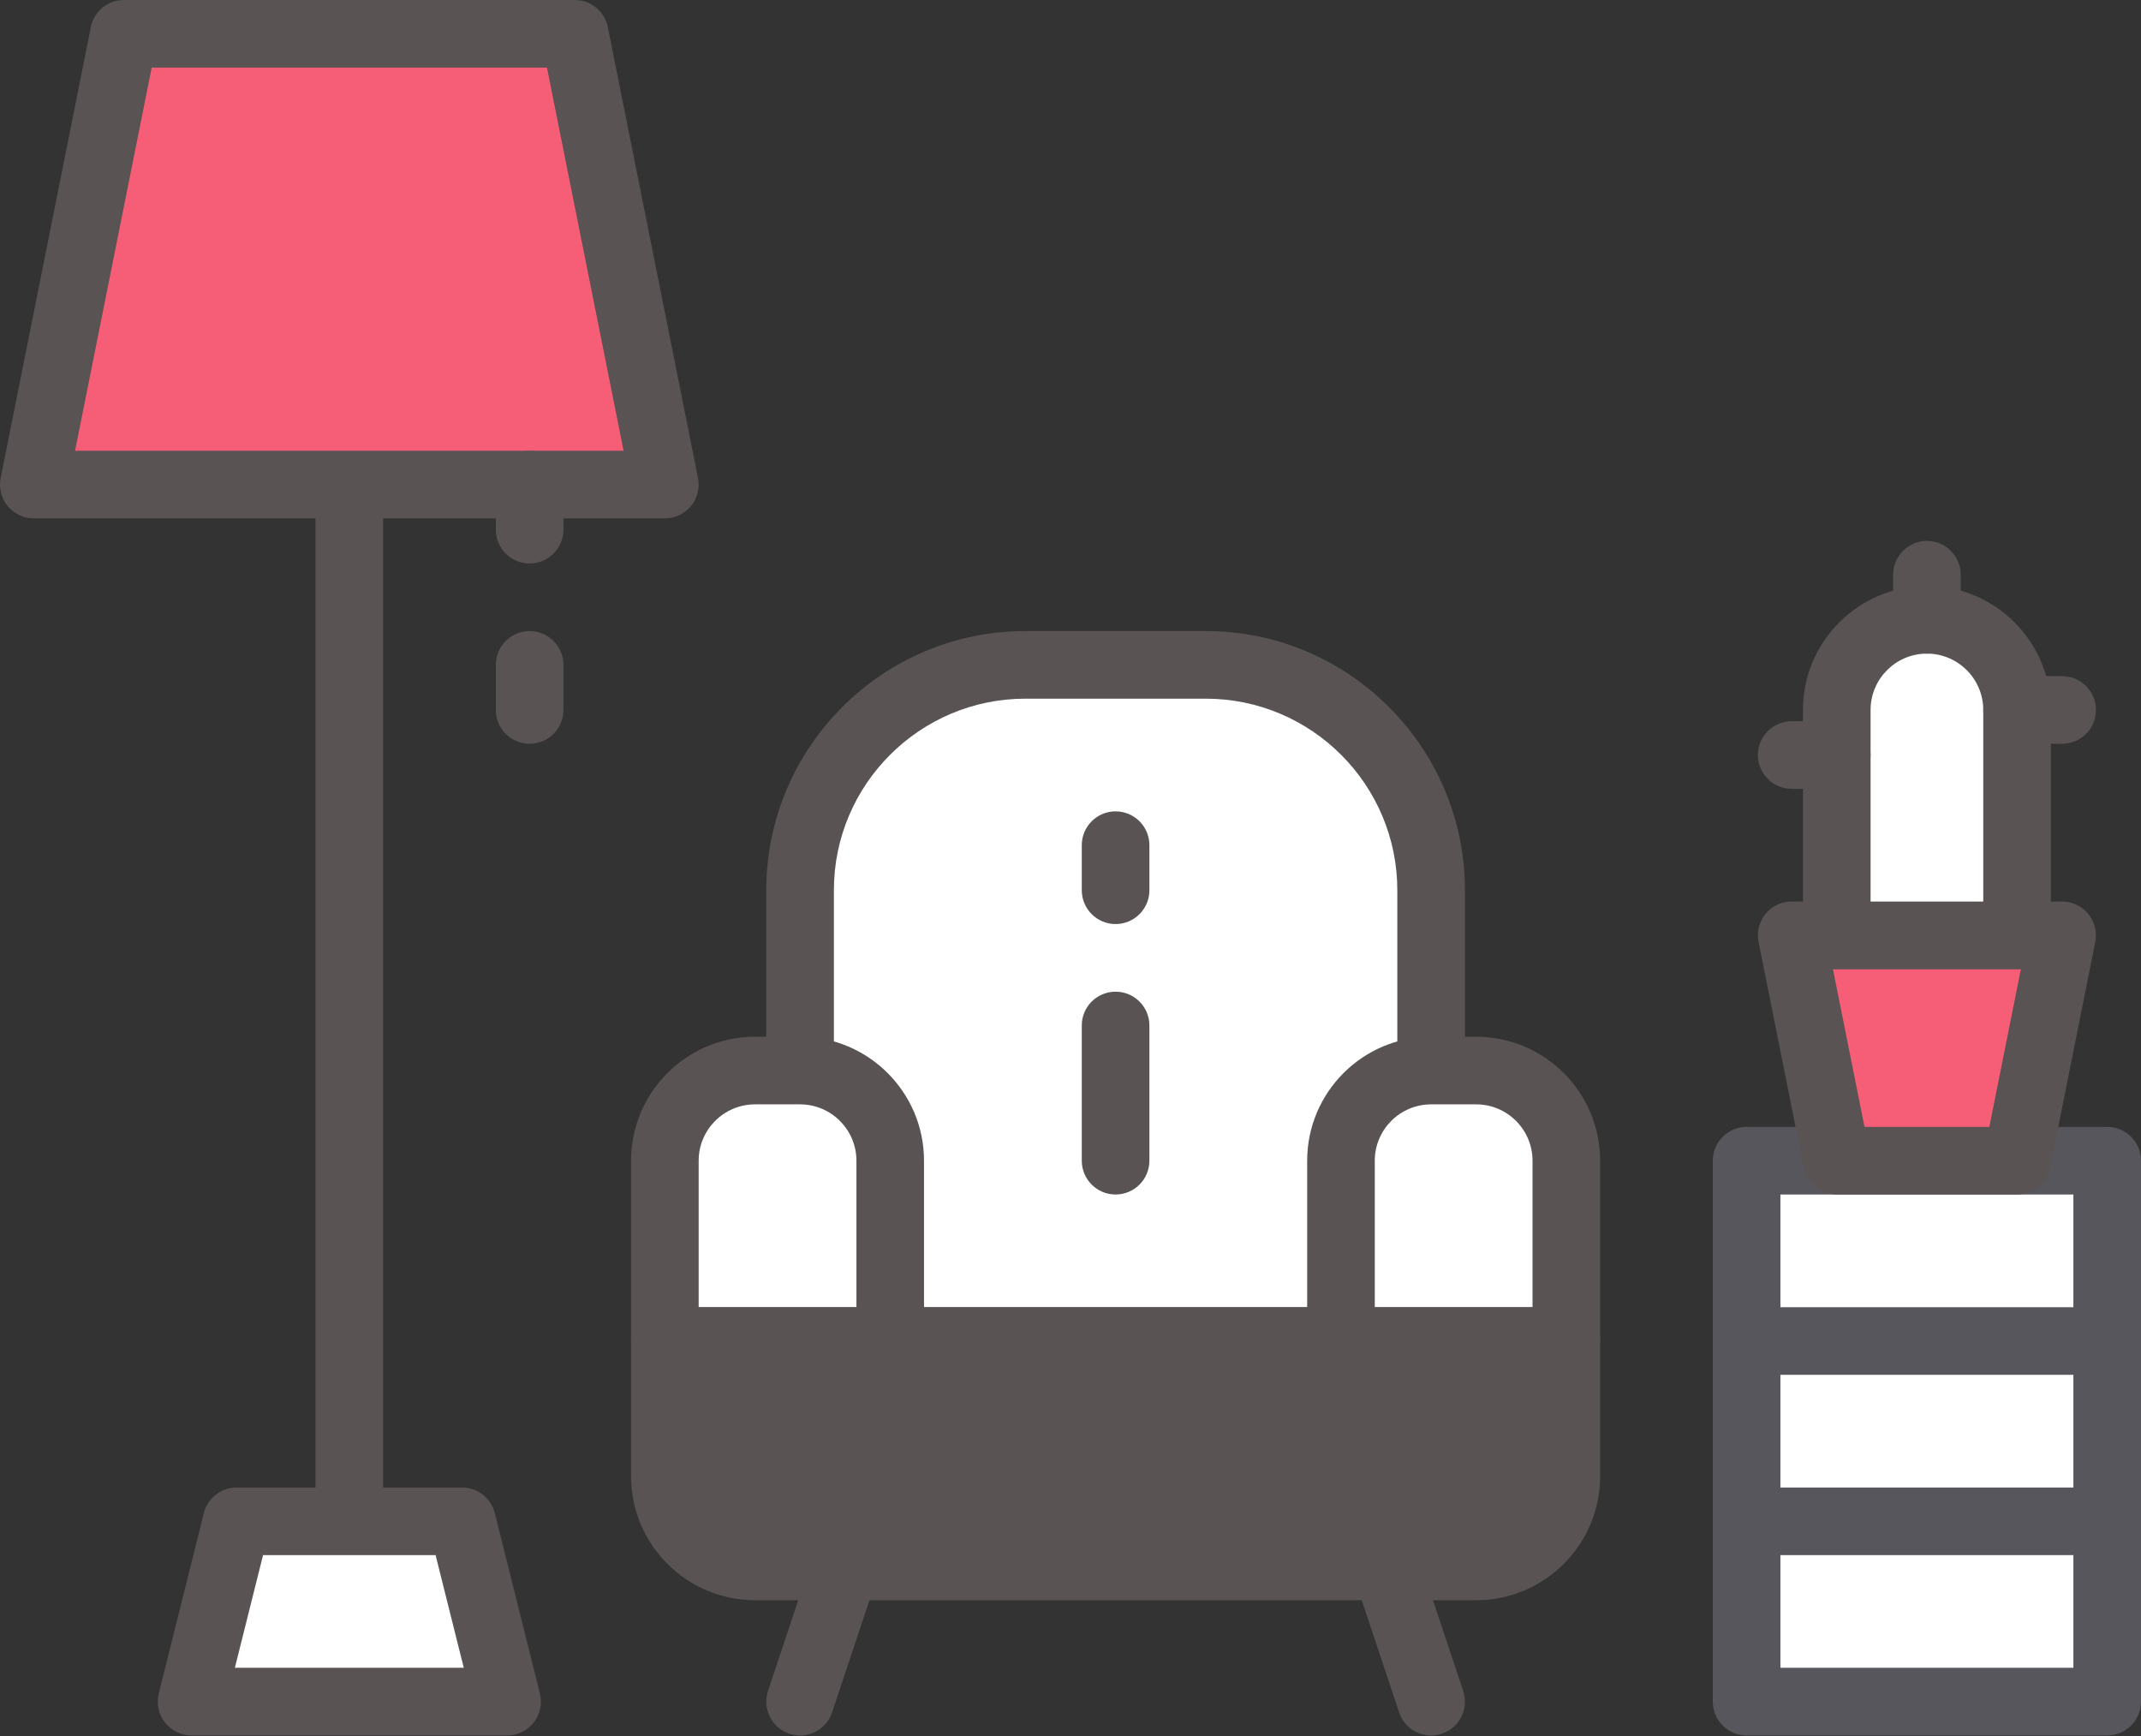 <svg width="74" height="60" viewBox="0 0 74 60" fill="none" xmlns="http://www.w3.org/2000/svg">
<rect x="0" y="0" width="74" height="60" fill="#333333" stroke="none"/>
<path d="M27.653 59.98C27.532 59.98 27.407 59.96 27.284 59.919C26.67 59.716 26.341 59.054 26.546 58.441L28.104 53.768C28.307 53.156 28.968 52.824 29.58 53.03C30.194 53.232 30.523 53.895 30.319 54.507L28.761 59.18C28.6 59.671 28.143 59.98 27.653 59.98Z" fill="#595354"/>
<path d="M49.464 59.98C48.974 59.98 48.518 59.671 48.356 59.18L46.799 54.507C46.594 53.895 46.923 53.232 47.537 53.03C48.15 52.824 48.812 53.156 49.014 53.768L50.572 58.441C50.776 59.054 50.447 59.716 49.833 59.919C49.71 59.96 49.586 59.98 49.464 59.98Z" fill="#595354"/>
<path d="M35.442 22.979C31.139 22.979 27.652 26.465 27.652 30.769V46.348H49.463V30.769C49.463 26.465 45.976 22.979 41.673 22.979H35.442Z" fill="white"/>
<path d="M28.822 45.179H48.296V30.768C48.296 27.116 45.326 24.147 41.675 24.147H35.443C31.792 24.147 28.822 27.116 28.822 30.768V45.179ZM49.464 47.516H27.654C27.008 47.516 26.485 46.992 26.485 46.348V30.768C26.485 25.828 30.505 21.81 35.443 21.81H41.675C46.613 21.81 50.633 25.828 50.633 30.768V46.348C50.633 46.992 50.109 47.516 49.464 47.516Z" fill="#595354"/>
<path d="M30.768 46.348H22.979V40.116C22.979 38.396 24.373 37 26.094 37H27.652C29.373 37 30.768 38.396 30.768 40.116V46.348Z" fill="white"/>
<path d="M24.148 45.179H29.601V40.116C29.601 39.042 28.727 38.169 27.653 38.169H26.095C25.021 38.169 24.148 39.042 24.148 40.116V45.179ZM30.769 47.516H22.98C22.335 47.516 21.811 46.992 21.811 46.348V40.116C21.811 37.754 23.733 35.831 26.095 35.831H27.653C30.016 35.831 31.937 37.754 31.937 40.116V46.348C31.937 46.992 31.414 47.516 30.769 47.516Z" fill="#595354"/>
<path d="M54.137 46.348H46.347V40.116C46.347 38.396 47.742 37 49.464 37H51.021C52.742 37 54.137 38.396 54.137 40.116V46.348Z" fill="white"/>
<path d="M47.517 45.179H52.969V40.116C52.969 39.042 52.096 38.169 51.022 38.169H49.464C48.39 38.169 47.517 39.042 47.517 40.116V45.179ZM54.138 47.516H46.348C45.703 47.516 45.18 46.992 45.18 46.348V40.116C45.18 37.754 47.102 35.831 49.464 35.831H51.022C53.385 35.831 55.306 37.754 55.306 40.116V46.348C55.306 46.992 54.783 47.516 54.138 47.516Z" fill="#595354"/>
<path d="M51.021 54.138H26.094C24.373 54.138 22.979 52.741 22.979 51.022V46.348H54.137V51.022C54.137 52.741 52.742 54.138 51.021 54.138Z" fill="#595354"/>
<path d="M24.148 47.516V51.022C24.148 52.095 25.021 52.969 26.095 52.969H51.022C52.096 52.969 52.969 52.095 52.969 51.022V47.516H24.148ZM51.022 55.306H26.095C23.733 55.306 21.811 53.383 21.811 51.022V46.348C21.811 45.703 22.335 45.18 22.98 45.18H54.138C54.783 45.18 55.306 45.703 55.306 46.348V51.022C55.306 53.383 53.385 55.306 51.022 55.306Z" fill="#595354"/>
<path d="M38.558 31.937C37.913 31.937 37.39 31.414 37.39 30.769V29.211C37.39 28.566 37.913 28.042 38.558 28.042C39.203 28.042 39.727 28.566 39.727 29.211V30.769C39.727 31.414 39.203 31.937 38.558 31.937ZM38.558 41.284C37.913 41.284 37.39 40.761 37.39 40.116V35.442C37.39 34.797 37.913 34.274 38.558 34.274C39.203 34.274 39.727 34.797 39.727 35.442V40.116C39.727 40.761 39.203 41.284 38.558 41.284Z" fill="#595354"/>
<path d="M12.074 53.748C11.429 53.748 10.905 53.225 10.905 52.58V1.168C10.905 0.523 11.429 -2.38105e-05 12.074 -2.38105e-05C12.719 -2.38105e-05 13.242 0.523 13.242 1.168V52.58C13.242 53.225 12.719 53.748 12.074 53.748Z" fill="#595354"/>
<path d="M1.169 16.748H22.979L19.863 1.169H4.284L1.169 16.748Z" fill="#F65D77"/>
<path d="M2.594 15.579H21.554L18.905 2.337H5.243L2.594 15.579ZM22.979 17.916H1.168C0.818 17.916 0.487 17.758 0.264 17.489C0.042 17.218 -0.046 16.861 0.023 16.519L3.139 0.94C3.247 0.393 3.728 -0 4.284 -0H19.863C20.42 -0 20.901 0.393 21.009 0.94L24.125 16.519C24.193 16.861 24.105 17.218 23.883 17.489C23.661 17.758 23.329 17.916 22.979 17.916Z" fill="#595354"/>
<path d="M15.969 52.58H8.179L6.621 58.812H17.526L15.969 52.58Z" fill="white"/>
<path d="M8.118 57.642H16.03L15.056 53.748H9.092L8.118 57.642ZM17.527 59.98H6.621C6.262 59.98 5.921 59.814 5.699 59.531C5.479 59.247 5.401 58.876 5.488 58.528L7.046 52.296C7.175 51.775 7.644 51.411 8.179 51.411H15.969C16.505 51.411 16.973 51.775 17.102 52.296L18.66 58.528C18.747 58.876 18.669 59.247 18.449 59.531C18.227 59.814 17.886 59.98 17.527 59.98Z" fill="#595354"/>
<path d="M18.305 19.474C17.661 19.474 17.137 18.951 17.137 18.306V16.748C17.137 16.103 17.661 15.579 18.305 15.579C18.951 15.579 19.474 16.103 19.474 16.748V18.306C19.474 18.951 18.951 19.474 18.305 19.474ZM18.305 25.706C17.661 25.706 17.137 25.183 17.137 24.538V22.979C17.137 22.334 17.661 21.811 18.305 21.811C18.951 21.811 19.474 22.334 19.474 22.979V24.538C19.474 25.183 18.951 25.706 18.305 25.706Z" fill="#595354"/>
<path d="M60.369 58.812H72.833V40.117H60.369V58.812Z" fill="white"/>
<path d="M61.537 57.642H71.663V41.284H61.537V57.642ZM72.832 59.98H60.368C59.724 59.98 59.2 59.456 59.2 58.811V40.116C59.2 39.471 59.724 38.948 60.368 38.948H72.832C73.477 38.948 74 39.471 74 40.116V58.811C74 59.456 73.477 59.98 72.832 59.98Z" fill="#57565C"/>
<path d="M72.832 53.748H60.368C59.724 53.748 59.2 53.225 59.2 52.58C59.2 51.934 59.724 51.411 60.368 51.411H72.832C73.477 51.411 74 51.934 74 52.58C74 53.225 73.477 53.748 72.832 53.748Z" fill="#57565C"/>
<path d="M72.832 47.516H60.368C59.724 47.516 59.2 46.992 59.2 46.348C59.2 45.702 59.724 45.179 60.368 45.179H72.832C73.477 45.179 74 45.702 74 46.348C74 46.992 73.477 47.516 72.832 47.516Z" fill="#57565C"/>
<path d="M69.716 40.116H63.485L61.927 32.327H71.274L69.716 40.116Z" fill="#F65D77"/>
<path d="M64.443 38.948H68.758L69.849 33.495H63.352L64.443 38.948ZM69.716 41.284H63.484C62.928 41.284 62.447 40.892 62.339 40.345L60.781 32.555C60.712 32.213 60.801 31.856 61.023 31.585C61.245 31.316 61.577 31.158 61.926 31.158H71.274C71.624 31.158 71.956 31.316 72.178 31.585C72.4 31.856 72.488 32.213 72.42 32.555L70.862 40.345C70.754 40.892 70.273 41.284 69.716 41.284Z" fill="#595354"/>
<path d="M66.601 21.421C64.88 21.421 63.485 22.817 63.485 24.537V32.326H69.717V24.537C69.717 22.817 68.322 21.421 66.601 21.421Z" fill="white"/>
<path d="M64.653 31.159H68.548V24.538C68.548 23.464 67.675 22.59 66.6 22.59C65.526 22.59 64.653 23.464 64.653 24.538V31.159ZM69.716 33.495H63.485C62.839 33.495 62.316 32.972 62.316 32.327V24.538C62.316 22.176 64.238 20.253 66.6 20.253C68.963 20.253 70.885 22.176 70.885 24.538V32.327C70.885 32.972 70.362 33.495 69.716 33.495Z" fill="#595354"/>
<path d="M63.485 27.263H61.927C61.282 27.263 60.758 26.739 60.758 26.095C60.758 25.45 61.282 24.926 61.927 24.926H63.485C64.13 24.926 64.653 25.45 64.653 26.095C64.653 26.739 64.13 27.263 63.485 27.263Z" fill="#595354"/>
<path d="M71.274 25.706H69.716C69.071 25.706 68.548 25.183 68.548 24.538C68.548 23.892 69.071 23.369 69.716 23.369H71.274C71.919 23.369 72.443 23.892 72.443 24.538C72.443 25.183 71.919 25.706 71.274 25.706Z" fill="#595354"/>
<path d="M66.6 22.59C65.955 22.59 65.432 22.067 65.432 21.421V19.863C65.432 19.219 65.955 18.695 66.6 18.695C67.245 18.695 67.769 19.219 67.769 19.863V21.421C67.769 22.067 67.245 22.59 66.6 22.59Z" fill="#595354"/>
</svg>
